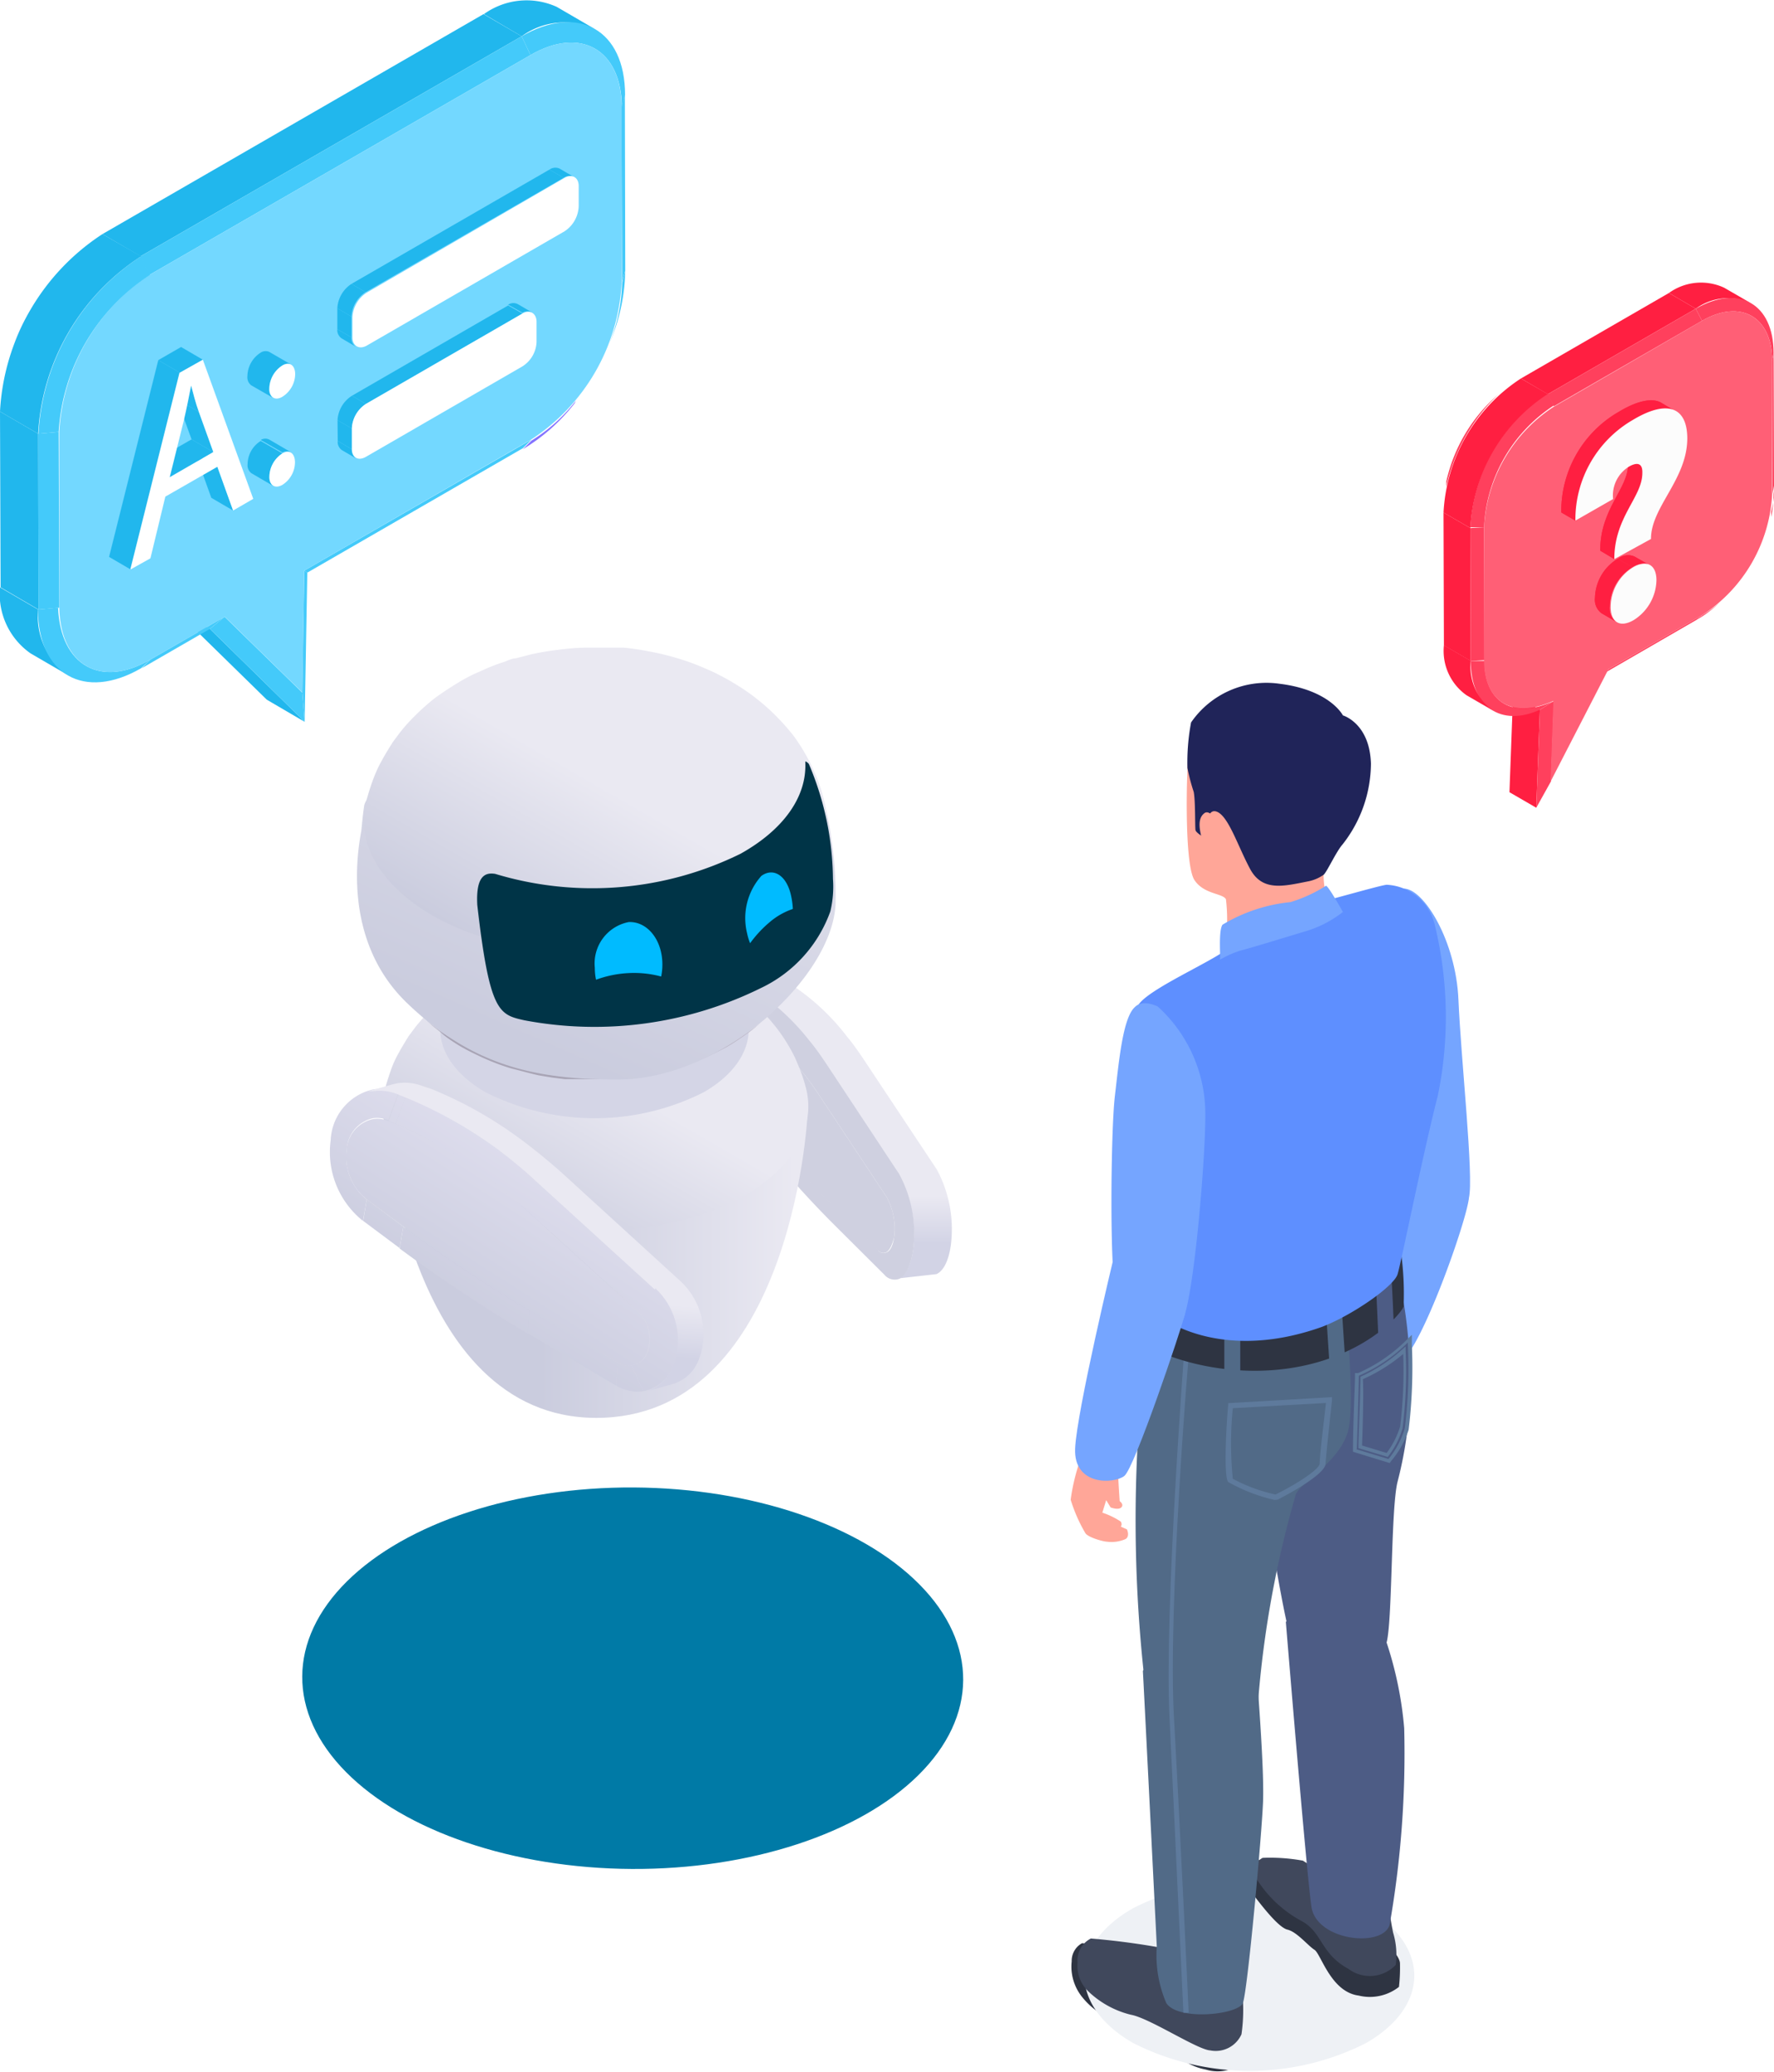 <svg xmlns="http://www.w3.org/2000/svg" xmlns:xlink="http://www.w3.org/1999/xlink" viewBox="0 0 87.98 102.76"><defs><style>.cls-1{mask:url(#mask);filter:url(#luminosity-noclip-12);}.cls-10,.cls-12,.cls-14,.cls-16,.cls-18,.cls-2,.cls-20,.cls-22,.cls-4,.cls-6,.cls-8{mix-blend-mode:multiply;}.cls-2{fill:url(#linear-gradient);}.cls-21,.cls-3{mask:url(#mask-2);}.cls-3{filter:url(#luminosity-noclip-17);}.cls-4{fill:url(#linear-gradient-2);}.cls-5{mask:url(#mask-3);filter:url(#luminosity-noclip-18);}.cls-6{fill:url(#linear-gradient-3);}.cls-7{mask:url(#mask-4);filter:url(#luminosity-noclip-19);}.cls-8{fill:url(#linear-gradient-4);}.cls-9{mask:url(#mask-5);filter:url(#luminosity-noclip-20);}.cls-10{fill:url(#linear-gradient-5);}.cls-11,.cls-13{mask:url(#mask-6);}.cls-11{filter:url(#luminosity-noclip-21);}.cls-12{fill:url(#linear-gradient-6);}.cls-13{filter:url(#luminosity-noclip-13);}.cls-14{fill:url(#linear-gradient-7);}.cls-15,.cls-19{mask:url(#mask-8);}.cls-15{filter:url(#luminosity-noclip-22);}.cls-16{fill:url(#linear-gradient-8);}.cls-17{mask:url(#mask-9);filter:url(#luminosity-noclip-14);}.cls-18{fill:url(#linear-gradient-9);}.cls-19{filter:url(#luminosity-noclip-15);}.cls-20{fill:url(#linear-gradient-10);}.cls-21{filter:url(#luminosity-noclip-16);}.cls-22{fill:url(#linear-gradient-11);}.cls-23{fill:#ff1f41;}.cls-24{isolation:isolate;}.cls-25{fill:#ff405d;}.cls-26{fill:#ff5f76;}.cls-27{clip-path:url(#clip-path);}.cls-28{clip-path:url(#clip-path-2);}.cls-29{fill:#fcfcfc;}.cls-30{clip-path:url(#clip-path-3);}.cls-31{clip-path:url(#clip-path-4);}.cls-32{fill:#75a5ff;}.cls-33{fill:#2e3442;}.cls-34{fill:#eef1f5;}.cls-35{fill:#40485c;}.cls-36{fill:#4d5c85;}.cls-37{fill:#516a87;}.cls-38{fill:#5e7a9c;}.cls-39{fill:#ffa698;}.cls-40{fill:#5e8fff;}.cls-41{fill:#202459;}.cls-42{fill:#007aa6;}.cls-43{mask:url(#mask-12);}.cls-44{fill:url(#linear-gradient-12);}.cls-45{mask:url(#mask-13);}.cls-46{fill:url(#linear-gradient-13);}.cls-47{mask:url(#mask-14);}.cls-48{fill:url(#linear-gradient-14);}.cls-49{mask:url(#mask-15);}.cls-50{fill:url(#linear-gradient-15);}.cls-51{mask:url(#mask-16);}.cls-52{fill:url(#linear-gradient-16);}.cls-53{mask:url(#mask-17);}.cls-54{fill:url(#linear-gradient-17);}.cls-55{mask:url(#mask-18);}.cls-56{fill:url(#linear-gradient-18);}.cls-57{mask:url(#mask-19);}.cls-58{fill:url(#linear-gradient-19);}.cls-59{mask:url(#mask-20);}.cls-60{fill:url(#linear-gradient-20);}.cls-61{mask:url(#mask-21);}.cls-62{fill:url(#linear-gradient-21);}.cls-63{fill:#8473ff;}.cls-64{fill:#44cafa;}.cls-65{fill:#21b7ed;}.cls-66{fill:#73d8ff;}.cls-67{fill:#fff;}.cls-68{fill:#cfd0e0;}.cls-69{fill:url(#linear-gradient-22);}.cls-70{fill:url(#linear-gradient-23);}.cls-71{fill:#c0baca;}.cls-72{fill:url(#linear-gradient-24);}.cls-73{fill:#d4d5e6;}.cls-74{fill:url(#linear-gradient-25);}.cls-75{fill:url(#linear-gradient-26);}.cls-76{fill:url(#linear-gradient-27);}.cls-77{fill:#003447;}.cls-78{fill:#0bf;}.cls-79{fill:url(#linear-gradient-28);}.cls-80{fill:url(#linear-gradient-29);}.cls-81{fill:url(#linear-gradient-30);}.cls-82{fill:url(#linear-gradient-31);}.cls-83{fill:url(#linear-gradient-32);}.cls-84{fill:url(#linear-gradient-33);}.cls-85{fill:url(#linear-gradient-34);}.cls-86{fill:url(#linear-gradient-35);}.cls-87{fill:url(#linear-gradient-36);}.cls-88{fill:url(#linear-gradient-37);}.cls-89{fill:url(#linear-gradient-38);}.cls-90{mask:url(#mask-22);}.cls-91{fill:url(#linear-gradient-39);}.cls-92{filter:url(#luminosity-noclip-9);}.cls-93{filter:url(#luminosity-noclip-8);}.cls-94{filter:url(#luminosity-noclip-6);}.cls-95{filter:url(#luminosity-noclip-5);}.cls-96{filter:url(#luminosity-noclip-4);}.cls-97{filter:url(#luminosity-noclip-3);}.cls-98{filter:url(#luminosity-noclip-2);}.cls-99{filter:url(#luminosity-noclip);}</style><filter id="luminosity-noclip" x="14.99" y="-8290.69" width="32.79" height="32766" filterUnits="userSpaceOnUse" color-interpolation-filters="sRGB"><feFlood flood-color="#fff" result="bg"/><feBlend in="SourceGraphic" in2="bg"/></filter><mask id="mask" x="14.99" y="-8290.69" width="32.79" height="32766" maskUnits="userSpaceOnUse"><g class="cls-99"/></mask><linearGradient id="linear-gradient" x1="31.38" y1="80.64" x2="31.38" y2="35.11" gradientUnits="userSpaceOnUse"><stop offset="0" stop-color="#cfcfcf"/><stop offset="0.19" stop-color="#959595"/><stop offset="0.4" stop-color="#606060"/><stop offset="0.58" stop-color="#363636"/><stop offset="0.75" stop-color="#191919"/><stop offset="0.9" stop-color="#060606"/><stop offset="1"/></linearGradient><filter id="luminosity-noclip-2" x="22.45" y="-8290.69" width="1.54" height="32766" filterUnits="userSpaceOnUse" color-interpolation-filters="sRGB"><feFlood flood-color="#fff" result="bg"/><feBlend in="SourceGraphic" in2="bg"/></filter><mask id="mask-2" x="22.45" y="-8290.69" width="1.54" height="32766" maskUnits="userSpaceOnUse"><g class="cls-98"/></mask><linearGradient id="linear-gradient-2" x1="23.22" y1="76.33" x2="23.22" y2="70.06" gradientUnits="userSpaceOnUse"><stop offset="0" stop-color="#5f5f5f"/><stop offset="1" stop-color="#393939"/></linearGradient><filter id="luminosity-noclip-3" x="40.76" y="-8290.69" width="1.54" height="32766" filterUnits="userSpaceOnUse" color-interpolation-filters="sRGB"><feFlood flood-color="#fff" result="bg"/><feBlend in="SourceGraphic" in2="bg"/></filter><mask id="mask-3" x="40.76" y="-8290.69" width="1.54" height="32766" maskUnits="userSpaceOnUse"><g class="cls-97"/></mask><linearGradient id="linear-gradient-3" x1="41.53" y1="67.08" x2="41.53" y2="62.48" gradientUnits="userSpaceOnUse"><stop offset="0" stop-color="#cfcfcf"/><stop offset="0.15" stop-color="#c5c5c5"/><stop offset="0.4" stop-color="#a9a9a9"/><stop offset="0.73" stop-color="#7c7c7c"/><stop offset="1" stop-color="#525252"/></linearGradient><filter id="luminosity-noclip-4" x="45.57" y="-8290.69" width="1.54" height="32766" filterUnits="userSpaceOnUse" color-interpolation-filters="sRGB"><feFlood flood-color="#fff" result="bg"/><feBlend in="SourceGraphic" in2="bg"/></filter><mask id="mask-4" x="45.57" y="-8290.69" width="1.54" height="32766" maskUnits="userSpaceOnUse"><g class="cls-96"/></mask><linearGradient id="linear-gradient-4" x1="46.34" y1="46.73" x2="46.34" y2="45.02" xlink:href="#linear-gradient-3"/><filter id="luminosity-noclip-5" x="45.52" y="-8290.69" width="1.64" height="32766" filterUnits="userSpaceOnUse" color-interpolation-filters="sRGB"><feFlood flood-color="#fff" result="bg"/><feBlend in="SourceGraphic" in2="bg"/></filter><mask id="mask-5" x="45.52" y="-8290.69" width="1.64" height="32766" maskUnits="userSpaceOnUse"><g class="cls-95"/></mask><linearGradient id="linear-gradient-5" x1="-4903.47" y1="132.2" x2="-4903.47" y2="129.13" gradientTransform="matrix(-1, -0.07, 0.07, -1, -4854.4, -166.48)" xlink:href="#linear-gradient-3"/><filter id="luminosity-noclip-6" x="16.23" y="-8290.69" width="1.54" height="32766" filterUnits="userSpaceOnUse" color-interpolation-filters="sRGB"><feFlood flood-color="#fff" result="bg"/><feBlend in="SourceGraphic" in2="bg"/></filter><mask id="mask-6" x="16.23" y="-8290.69" width="1.54" height="32766" maskUnits="userSpaceOnUse"><g class="cls-94"/></mask><linearGradient id="linear-gradient-6" x1="17" y1="75.11" x2="17" y2="72.04" xlink:href="#linear-gradient-3"/><linearGradient id="linear-gradient-7" x1="17" y1="69.73" x2="17" y2="59.66" gradientUnits="userSpaceOnUse"><stop offset="0" stop-color="#cfcfcf"/><stop offset="0.1" stop-color="#c5c5c5"/><stop offset="0.27" stop-color="#a9a9a9"/><stop offset="0.5" stop-color="#7b7b7b"/><stop offset="0.77" stop-color="#3d3d3d"/><stop offset="1"/></linearGradient><filter id="luminosity-noclip-8" x="36.23" y="-8290.69" width="1.54" height="32766" filterUnits="userSpaceOnUse" color-interpolation-filters="sRGB"><feFlood flood-color="#fff" result="bg"/><feBlend in="SourceGraphic" in2="bg"/></filter><mask id="mask-8" x="36.23" y="-8290.69" width="1.54" height="32766" maskUnits="userSpaceOnUse"><g class="cls-93"/></mask><linearGradient id="linear-gradient-8" x1="36.99" y1="73.95" x2="36.99" y2="69.35" gradientUnits="userSpaceOnUse"><stop offset="0" stop-color="#cfcfcf"/><stop offset="0.17" stop-color="#c5c5c5"/><stop offset="0.47" stop-color="#a9a9a9"/><stop offset="0.86" stop-color="#7c7c7c"/><stop offset="1" stop-color="#696969"/></linearGradient><filter id="luminosity-noclip-9" x="44.8" y="-8290.69" width="1.54" height="32766" filterUnits="userSpaceOnUse" color-interpolation-filters="sRGB"><feFlood flood-color="#fff" result="bg"/><feBlend in="SourceGraphic" in2="bg"/></filter><mask id="mask-9" x="44.8" y="-8290.69" width="1.54" height="32766" maskUnits="userSpaceOnUse"><g class="cls-92"/></mask><linearGradient id="linear-gradient-9" x1="45.57" y1="75.1" x2="45.57" y2="68.64" xlink:href="#linear-gradient-7"/><linearGradient id="linear-gradient-10" x1="36.99" y1="84.52" x2="36.99" y2="77.77" xlink:href="#linear-gradient-8"/><linearGradient id="linear-gradient-11" x1="23.22" y1="86.6" x2="23.22" y2="79.29" xlink:href="#linear-gradient-8"/><clipPath id="clip-path"><path class="cls-23" d="M81.06,27.6l.73.42a.86.86,0,0,0-.84.11l-.72-.42A.82.82,0,0,1,81.06,27.6Z"/></clipPath><clipPath id="clip-path-2"><path class="cls-23" d="M80.14,30.83l-.72-.42a.83.83,0,0,1-.32-.76,2.33,2.33,0,0,1,1.13-1.94l.72.42a2.32,2.32,0,0,0-1.12,1.94A.83.83,0,0,0,80.14,30.83Z"/></clipPath><clipPath id="clip-path-3"><path class="cls-23" d="M80.59,22.61l.72.42c.1.06.16.21.16.44,0,1.2-1.39,2.17-1.39,4.27l-.72-.43c0-2.09,1.38-3.06,1.38-4.26C80.74,22.81,80.69,22.67,80.59,22.61Z"/></clipPath><clipPath id="clip-path-4"><path class="cls-23" d="M82.43,20l.72.43c-.46-.27-1.19-.13-2.14.41a5.71,5.71,0,0,0-2.86,5l-.72-.42a5.68,5.68,0,0,1,2.86-5C81.23,19.85,82,19.71,82.43,20Z"/></clipPath><filter id="luminosity-noclip-12" x="14.99" y="34.61" width="32.79" height="58.09" filterUnits="userSpaceOnUse" color-interpolation-filters="sRGB"><feFlood flood-color="#fff" result="bg"/><feBlend in="SourceGraphic" in2="bg"/></filter><mask id="mask-12" x="14.99" y="34.61" width="32.79" height="58.09" maskUnits="userSpaceOnUse"><g class="cls-1"><path class="cls-2" d="M47.77,34.61H15V83.24h0c0,2.41,1.64,4.82,4.83,6.67,6.43,3.7,16.81,3.72,23.19,0,3.2-1.85,4.79-4.28,4.76-6.71h0Z"/></g></mask><linearGradient id="linear-gradient-12" x1="31.38" y1="80.64" x2="31.38" y2="35.11" gradientUnits="userSpaceOnUse"><stop offset="0" stop-color="#57d8ff"/><stop offset="0.56" stop-color="#46d7ff"/><stop offset="1" stop-color="#40d6ff"/></linearGradient><filter id="luminosity-noclip-13" x="16.23" y="59.66" width="1.54" height="10.07" filterUnits="userSpaceOnUse" color-interpolation-filters="sRGB"><feFlood flood-color="#fff" result="bg"/><feBlend in="SourceGraphic" in2="bg"/></filter><mask id="mask-13" x="16.23" y="59.66" width="1.54" height="10.07" maskUnits="userSpaceOnUse"><g class="cls-13"><path class="cls-14" d="M17,69.73h0a.76.76,0,0,1-.77-.77V60.43a.77.77,0,0,1,.77-.77h0a.77.77,0,0,1,.76.77V69A.76.76,0,0,1,17,69.73Z"/></g></mask><linearGradient id="linear-gradient-13" x1="17" y1="69.73" x2="17" y2="59.66" gradientUnits="userSpaceOnUse"><stop offset="0" stop-color="#57d8ff"/><stop offset="0.54" stop-color="#4dd7ff"/><stop offset="1" stop-color="#40d6ff"/></linearGradient><filter id="luminosity-noclip-14" x="44.8" y="68.64" width="1.54" height="6.46" filterUnits="userSpaceOnUse" color-interpolation-filters="sRGB"><feFlood flood-color="#fff" result="bg"/><feBlend in="SourceGraphic" in2="bg"/></filter><mask id="mask-14" x="44.8" y="68.64" width="1.54" height="6.46" maskUnits="userSpaceOnUse"><g class="cls-17"><path class="cls-18" d="M45.57,75.1h0a.77.77,0,0,1-.77-.76V69.41a.78.78,0,0,1,.77-.77h0a.78.78,0,0,1,.77.77v4.93A.77.77,0,0,1,45.57,75.1Z"/></g></mask><linearGradient id="linear-gradient-14" x1="45.57" y1="75.1" x2="45.57" y2="68.64" xlink:href="#linear-gradient-13"/><filter id="luminosity-noclip-15" x="36.23" y="77.77" width="1.54" height="6.75" filterUnits="userSpaceOnUse" color-interpolation-filters="sRGB"><feFlood flood-color="#fff" result="bg"/><feBlend in="SourceGraphic" in2="bg"/></filter><mask id="mask-15" x="36.23" y="77.77" width="1.54" height="6.75" maskUnits="userSpaceOnUse"><g class="cls-19"><path class="cls-20" d="M37,84.52h0a.77.77,0,0,1-.76-.77V78.54a.76.76,0,0,1,.76-.77h0a.76.76,0,0,1,.77.77v5.21A.77.77,0,0,1,37,84.52Z"/></g></mask><linearGradient id="linear-gradient-15" x1="36.99" y1="84.52" x2="36.99" y2="77.77" gradientUnits="userSpaceOnUse"><stop offset="0" stop-color="#57d8ff"/><stop offset="0.96" stop-color="#4dd7ff"/><stop offset="1" stop-color="#4cd7ff"/></linearGradient><filter id="luminosity-noclip-16" x="22.45" y="79.29" width="1.54" height="7.31" filterUnits="userSpaceOnUse" color-interpolation-filters="sRGB"><feFlood flood-color="#fff" result="bg"/><feBlend in="SourceGraphic" in2="bg"/></filter><mask id="mask-16" x="22.45" y="79.29" width="1.54" height="7.31" maskUnits="userSpaceOnUse"><g class="cls-21"><path class="cls-22" d="M23.22,86.6h0a.78.78,0,0,1-.77-.77V80.05a.77.77,0,0,1,.77-.76h0a.77.77,0,0,1,.77.76v5.78A.78.78,0,0,1,23.22,86.6Z"/></g></mask><linearGradient id="linear-gradient-16" x1="23.22" y1="86.6" x2="23.22" y2="79.29" xlink:href="#linear-gradient-15"/><filter id="luminosity-noclip-17" x="22.45" y="70.06" width="1.54" height="6.27" filterUnits="userSpaceOnUse" color-interpolation-filters="sRGB"><feFlood flood-color="#fff" result="bg"/><feBlend in="SourceGraphic" in2="bg"/></filter><mask id="mask-17" x="22.45" y="70.06" width="1.54" height="6.27" maskUnits="userSpaceOnUse"><g class="cls-3"><path class="cls-4" d="M23.22,76.33h0a.78.78,0,0,1-.77-.77V70.83a.77.77,0,0,1,.77-.77h0a.77.77,0,0,1,.77.77v4.73A.78.78,0,0,1,23.22,76.33Z"/></g></mask><linearGradient id="linear-gradient-17" x1="23.22" y1="76.33" x2="23.22" y2="70.06" gradientUnits="userSpaceOnUse"><stop offset="0" stop-color="#4bd8ff"/><stop offset="1" stop-color="#46d7ff"/></linearGradient><filter id="luminosity-noclip-18" x="40.76" y="62.48" width="1.54" height="4.6" filterUnits="userSpaceOnUse" color-interpolation-filters="sRGB"><feFlood flood-color="#fff" result="bg"/><feBlend in="SourceGraphic" in2="bg"/></filter><mask id="mask-18" x="40.76" y="62.48" width="1.54" height="4.6" maskUnits="userSpaceOnUse"><g class="cls-5"><rect class="cls-6" x="40.76" y="62.48" width="1.54" height="4.6" rx="0.77"/></g></mask><linearGradient id="linear-gradient-18" x1="41.53" y1="67.08" x2="41.53" y2="62.48" gradientUnits="userSpaceOnUse"><stop offset="0" stop-color="#57d8ff"/><stop offset="0.79" stop-color="#4dd7ff"/><stop offset="1" stop-color="#49d7ff"/></linearGradient><filter id="luminosity-noclip-19" x="45.57" y="45.02" width="1.54" height="1.71" filterUnits="userSpaceOnUse" color-interpolation-filters="sRGB"><feFlood flood-color="#fff" result="bg"/><feBlend in="SourceGraphic" in2="bg"/></filter><mask id="mask-19" x="45.57" y="45.02" width="1.54" height="1.71" maskUnits="userSpaceOnUse"><g class="cls-7"><path class="cls-8" d="M46.34,46.73h0a.77.77,0,0,1-.77-.77v-.17a.77.77,0,0,1,.77-.77h0a.77.77,0,0,1,.76.77V46A.77.77,0,0,1,46.34,46.73Z"/></g></mask><linearGradient id="linear-gradient-19" x1="46.34" y1="46.73" x2="46.34" y2="45.02" xlink:href="#linear-gradient-18"/><filter id="luminosity-noclip-20" x="45.52" y="40.48" width="1.64" height="3.07" filterUnits="userSpaceOnUse" color-interpolation-filters="sRGB"><feFlood flood-color="#fff" result="bg"/><feBlend in="SourceGraphic" in2="bg"/></filter><mask id="mask-20" x="45.52" y="40.48" width="1.64" height="3.07" maskUnits="userSpaceOnUse"><g class="cls-9"><path class="cls-10" d="M46.44,40.48h0a.78.78,0,0,1,.72.82l-.11,1.53a.77.77,0,0,1-.82.71h0a.77.77,0,0,1-.71-.82l.1-1.53A.77.77,0,0,1,46.44,40.48Z"/></g></mask><linearGradient id="linear-gradient-20" x1="-4903.47" y1="132.2" x2="-4903.47" y2="129.13" gradientTransform="matrix(-1, -0.07, 0.07, -1, -4854.4, -166.48)" xlink:href="#linear-gradient-18"/><filter id="luminosity-noclip-21" x="16.23" y="72.04" width="1.54" height="3.07" filterUnits="userSpaceOnUse" color-interpolation-filters="sRGB"><feFlood flood-color="#fff" result="bg"/><feBlend in="SourceGraphic" in2="bg"/></filter><mask id="mask-21" x="16.23" y="72.04" width="1.54" height="3.07" maskUnits="userSpaceOnUse"><g class="cls-11"><path class="cls-12" d="M17,75.11h0a.76.76,0,0,1-.77-.77V72.81A.77.77,0,0,1,17,72h0a.77.77,0,0,1,.76.77v1.53A.76.76,0,0,1,17,75.11Z"/></g></mask><linearGradient id="linear-gradient-21" x1="17" y1="75.11" x2="17" y2="72.04" xlink:href="#linear-gradient-18"/><linearGradient id="linear-gradient-22" x1="42.07" y1="63.43" x2="42.07" y2="48.76" gradientUnits="userSpaceOnUse"><stop offset="0.12" stop-color="#d2d3e5"/><stop offset="0.28" stop-color="#eae9f2"/></linearGradient><linearGradient id="linear-gradient-23" x1="18.96" y1="62.62" x2="40.06" y2="62.62" gradientUnits="userSpaceOnUse"><stop offset="0.37" stop-color="#caccde"/><stop offset="0.97" stop-color="#eae9f2"/></linearGradient><linearGradient id="linear-gradient-24" x1="25.71" y1="61.32" x2="33.72" y2="47.45" gradientUnits="userSpaceOnUse"><stop offset="0" stop-color="#caccde"/><stop offset="0.56" stop-color="#eae9f2"/></linearGradient><linearGradient id="linear-gradient-25" x1="27.89" y1="51.95" x2="44.2" y2="51.95" gradientUnits="userSpaceOnUse"><stop offset="0.24" stop-color="#a8a4b5"/><stop offset="1" stop-color="#dbd3e2"/></linearGradient><linearGradient id="linear-gradient-26" x1="19.6" y1="65.71" x2="36.48" y2="27.56" xlink:href="#linear-gradient-23"/><linearGradient id="linear-gradient-27" x1="25.36" y1="47.63" x2="34.08" y2="32.52" xlink:href="#linear-gradient-24"/><linearGradient id="linear-gradient-28" x1="17.92" y1="62.38" x2="22.99" y2="54.48" gradientUnits="userSpaceOnUse"><stop offset="0" stop-color="#caccde"/><stop offset="1" stop-color="#dfdeee"/></linearGradient><linearGradient id="linear-gradient-29" x1="15.54" y1="60.85" x2="20.61" y2="52.96" xlink:href="#linear-gradient-28"/><linearGradient id="linear-gradient-30" x1="15.82" y1="61.02" x2="20.89" y2="53.13" xlink:href="#linear-gradient-28"/><linearGradient id="linear-gradient-31" x1="22.08" y1="65.04" x2="27.14" y2="57.15" xlink:href="#linear-gradient-28"/><linearGradient id="linear-gradient-32" x1="19.01" y1="63.07" x2="24.08" y2="55.18" xlink:href="#linear-gradient-28"/><linearGradient id="linear-gradient-33" x1="27.37" y1="68.45" x2="32.44" y2="60.55" xlink:href="#linear-gradient-28"/><linearGradient id="linear-gradient-34" x1="30.06" y1="70.17" x2="35.13" y2="62.28" xlink:href="#linear-gradient-28"/><linearGradient id="linear-gradient-35" x1="25.52" y1="67.25" x2="30.59" y2="59.36" xlink:href="#linear-gradient-28"/><linearGradient id="linear-gradient-36" x1="22.47" y1="65.3" x2="27.54" y2="57.4" xlink:href="#linear-gradient-28"/><linearGradient id="linear-gradient-37" x1="26" y1="68.54" x2="27" y2="54.17" gradientUnits="userSpaceOnUse"><stop offset="0.12" stop-color="#d2d3e5"/><stop offset="0.3" stop-color="#eae9f2"/></linearGradient><linearGradient id="linear-gradient-38" x1="30.1" y1="70.2" x2="35.17" y2="62.31" xlink:href="#linear-gradient-28"/><filter id="luminosity-noclip-22" x="36.23" y="69.35" width="1.54" height="4.6" filterUnits="userSpaceOnUse" color-interpolation-filters="sRGB"><feFlood flood-color="#fff" result="bg"/><feBlend in="SourceGraphic" in2="bg"/></filter><mask id="mask-22" x="36.23" y="69.35" width="1.54" height="4.6" maskUnits="userSpaceOnUse"><g class="cls-15"><path class="cls-16" d="M37,74h0a.77.77,0,0,1-.76-.77V70.11a.76.76,0,0,1,.76-.76h0a.76.76,0,0,1,.77.76v3.07A.77.77,0,0,1,37,74Z"/></g></mask><linearGradient id="linear-gradient-39" x1="36.99" y1="73.95" x2="36.99" y2="69.35" xlink:href="#linear-gradient-15"/></defs><g id="Layer_2" data-name="Layer 2"><g id="Layer_1-2" data-name="Layer 1"><g class="cls-24"><path class="cls-25" d="M85.35,29.83l-.2.18a6.3,6.3,0,0,1-1,.73l.31-.25A6.09,6.09,0,0,0,85.35,29.83Z"/><path class="cls-25" d="M87.84,25.37l0,.27a5.76,5.76,0,0,0,.12-1.15l.07-.4A5.64,5.64,0,0,1,87.84,25.37Z"/><polygon class="cls-25" points="84.45 30.49 84.14 30.74 79.66 33.33 79.79 33.18 84.45 30.49"/><polygon class="cls-25" points="87.89 17.9 87.96 17.51 87.98 24.09 87.91 24.49 87.89 17.9"/><polygon class="cls-23" points="76.19 40.06 74.86 39.29 75.04 34.43 76.37 35.2 76.19 40.06"/><polygon class="cls-25" points="76.92 38.75 76.19 40.06 76.37 35.2 77.06 34.77 76.92 38.75"/><path class="cls-23" d="M85.51,14.27l1.33.77a2.7,2.7,0,0,0-2.74.27l-1.33-.78A2.72,2.72,0,0,1,85.51,14.27Z"/><path class="cls-25" d="M84.41,15.91l-.31-.6c2.13-1.23,3.86-.25,3.86,2.2l-.07.39C87.89,15.7,86.32,14.81,84.41,15.91Z"/><path class="cls-25" d="M77.06,34.77l-.69.43c-1.93.87-3.43-.14-3.43-2.42l.68,0C73.62,34.79,75,35.71,77.06,34.77Z"/><path class="cls-23" d="M74.06,35.25l-1.33-.77A2.69,2.69,0,0,1,71.61,32l1.33.77A2.69,2.69,0,0,0,74.06,35.25Z"/><polygon class="cls-23" points="72.94 32.78 71.61 32.01 71.59 25.42 72.92 26.19 72.94 32.78"/><polygon class="cls-25" points="73.62 32.74 72.94 32.78 72.92 26.19 73.6 26.15 73.62 32.74"/><polygon class="cls-23" points="76.76 19.55 75.43 18.77 82.77 14.53 84.1 15.31 76.76 19.55"/><polygon class="cls-25" points="77.06 20.15 76.76 19.55 84.1 15.31 84.41 15.91 77.06 20.15"/><path class="cls-25" d="M71.73,24.14l0-.14,0-.13a8,8,0,0,1,2.43-4.18h0l.2-.18A9,9,0,0,0,71.73,24.14Z"/><path class="cls-26" d="M84.41,15.91c1.91-1.1,3.48-.21,3.48,2l0,6.59a7.63,7.63,0,0,1-3.46,6l-4.66,2.69-2.87,5.57.14-4c-2.08.94-3.44,0-3.44-2l0-6.59a7.63,7.63,0,0,1,3.46-6Z"/><path class="cls-25" d="M73.6,26.15l-.68,0a8.46,8.46,0,0,1,3.84-6.65l.3.61A7.63,7.63,0,0,0,73.6,26.15Z"/><path class="cls-23" d="M72.92,26.19l-1.33-.77a8.46,8.46,0,0,1,3.84-6.65l1.33.77A8.46,8.46,0,0,0,72.92,26.19Z"/></g><g class="cls-24"><path class="cls-23" d="M81.06,27.6l.73.42a.86.86,0,0,0-.84.11l-.72-.42A.82.82,0,0,1,81.06,27.6Z"/><g class="cls-27"><g class="cls-24"><path class="cls-23" d="M81,28.13l-.72-.42a.82.82,0,0,1,.83-.11l.73.42a.86.86,0,0,0-.84.11Z"/></g></g><path class="cls-23" d="M80.14,30.83l-.72-.42a.83.83,0,0,1-.32-.76,2.33,2.33,0,0,1,1.13-1.94l.72.42a2.32,2.32,0,0,0-1.12,1.94A.83.83,0,0,0,80.14,30.83Z"/><g class="cls-28"><g class="cls-24"><path class="cls-23" d="M80.14,30.83l-.72-.42a.83.83,0,0,1-.32-.76,2.33,2.33,0,0,1,1.13-1.94l.72.42a2.32,2.32,0,0,0-1.12,1.94.83.83,0,0,0,.31.76Z"/></g></g><path class="cls-29" d="M81,28.13c.67-.38,1.14-.13,1.15.63a2.39,2.39,0,0,1-1.14,2c-.66.38-1.13.11-1.13-.66A2.32,2.32,0,0,1,81,28.13Z"/></g><g class="cls-24"><path class="cls-23" d="M80.59,22.61l.72.42c.1.06.16.21.16.44,0,1.2-1.39,2.17-1.39,4.27l-.72-.43c0-2.09,1.38-3.06,1.38-4.26C80.74,22.81,80.69,22.67,80.59,22.61Z"/><g class="cls-30"><g class="cls-24"><path class="cls-23" d="M80.08,27.74l-.72-.43c0-2.09,1.38-3.06,1.38-4.26,0-.24,0-.38-.15-.44l.72.42c.1.06.16.21.16.44,0,1.2-1.39,2.17-1.39,4.27Z"/></g></g><path class="cls-23" d="M82.43,20l.72.43c-.46-.27-1.19-.13-2.14.41a5.71,5.71,0,0,0-2.86,5l-.72-.42a5.68,5.68,0,0,1,2.86-5C81.23,19.85,82,19.71,82.43,20Z"/><g class="cls-31"><g class="cls-24"><path class="cls-23" d="M78.15,25.82l-.72-.42a5.68,5.68,0,0,1,2.86-5c.94-.54,1.68-.68,2.14-.42l.72.43c-.46-.27-1.19-.13-2.14.41a5.71,5.71,0,0,0-2.86,5Z"/></g></g><path class="cls-29" d="M80.79,23.14A1.68,1.68,0,0,0,80,24.75l-1.87,1.07a5.71,5.71,0,0,1,2.86-5c1.67-1,2.68-.66,2.69.91,0,2.05-1.81,3.42-1.8,5l-1.82,1c0-2.1,1.39-3.07,1.39-4.27C81.47,23,81.23,22.89,80.79,23.14Z"/></g><path class="cls-32" d="M69.62,44.07c1,0,2.59,2.62,2.71,5.51s.77,8.82.52,9.82-3,.85-3.59-1.08S69.62,44.07,69.62,44.07Z"/><path class="cls-32" d="M72.17,56.41a6.9,6.9,0,0,1,.68,3c-.12,1.18-2.35,7.46-3.36,8.09s-3-1-2.39-3.5a61.37,61.37,0,0,1,3.11-7.58Z"/><path class="cls-33" d="M61.23,100c.17,0,.72,1,.72,1l-.09,1.08a2,2,0,0,1-2.06.56,2.9,2.9,0,0,1-1.94-1.33l-.11-.31a4.36,4.36,0,0,0-1.62-.59,3.71,3.71,0,0,1-2.48-1.39,2.4,2.4,0,0,1-.5-1.74,1,1,0,0,1,.5-.9C54.13,96.22,61.23,100,61.23,100Z"/><path class="cls-34" d="M67.76,101.32a12.78,12.78,0,0,1-11.57,0c-3.21-1.85-3.22-4.84,0-6.68a12.78,12.78,0,0,1,11.57,0C70.93,96.49,70.94,99.48,67.76,101.32Z"/><path class="cls-33" d="M68.77,96.35c.09.17.62.63.66,1a8.42,8.42,0,0,1-.05,1.19,2.34,2.34,0,0,1-2,.43c-1.38-.18-1.87-2.07-2.19-2.27s-.87-.89-1.34-1-1.39-1.34-1.69-1.73A1.1,1.1,0,0,1,62,92.78c.16-.27.09-.47.75-.62S68.77,96.35,68.77,96.35Z"/><path class="cls-35" d="M58.18,96.71a37.07,37.07,0,0,0-4.08-.57,1.22,1.22,0,0,0-.66,1.19,1.76,1.76,0,0,0,.48,1.38,4.65,4.65,0,0,0,2.16,1.21c.92.16,3.29,1.73,3.94,1.77a1.4,1.4,0,0,0,1.55-.8,8.49,8.49,0,0,0,0-2.41C61.58,98.37,58.18,96.71,58.18,96.71Z"/><path class="cls-35" d="M68.79,93.14a15.15,15.15,0,0,0,.3,2.71,3.77,3.77,0,0,1,.13,1.6,1.77,1.77,0,0,1-2.34.2c-1.39-.76-1.28-1.77-2.28-2.35a6,6,0,0,1-2.31-2.16.75.75,0,0,1,.33-1,9,9,0,0,1,2,.14c.21.15.89.51.89.51l1.81-.61Z"/><path class="cls-36" d="M69,61.34c.06,1.13.7,2.6.89,5.73a19.67,19.67,0,0,1-.58,6.42c-.33,1.33-.25,6.68-.53,7.92s-4.23.92-4.7,0-2-11.16-2.16-12.51,1-8.72,1-8.72Z"/><path class="cls-36" d="M67.81,78.84a8.18,8.18,0,0,1,.94,2.57,18.38,18.38,0,0,1,.89,4.3,49.39,49.39,0,0,1-.72,9.74c-.33,1.17-3.63.81-3.88-.88s-1.27-14.14-1.27-14.14Z"/><path class="cls-37" d="M66.54,62.25c0,.86.77,7.26.3,8.78s-2.32,2.49-2.57,3.07a51.19,51.19,0,0,0-1.94,11.22c-4.27,1.11-5.15,1.19-5.54-1.75a71.2,71.2,0,0,1-.36-12.15c.31-3,.11-8.7.53-9.31S66.54,62.25,66.54,62.25Z"/><path class="cls-37" d="M62,79.42a18,18,0,0,1,.33,3.46c.06,1.11.37,4.82.31,6.46s-.77,9.42-1,10-3.22.9-3.8,0a6,6,0,0,1-.47-2.81s-.67-13.41-.69-13.65S62,79.42,62,79.42Z"/><path class="cls-38" d="M58.69,99.82l.26,0c0-.09-.43-9.34-.73-14.67S58.94,67,59,66.84l-.26,0c0,.13-1,13-.74,18.33S58.68,99.72,58.69,99.82Z"/><path class="cls-38" d="M63.21,74.39a8.58,8.58,0,0,1-2.3-.89c-.24-.3-.08-3,0-3.8v-.11l5.15-.3,0,.16s-.29,2.61-.32,3.15-2,1.59-2.39,1.78l-.05,0Zm-2.07-4.55a17.57,17.57,0,0,0,0,3.5,8.07,8.07,0,0,0,2.12.78c1.07-.53,2.18-1.25,2.19-1.54,0-.47.25-2.43.31-3Z"/><path class="cls-38" d="M68.92,72.56,67.1,72v-.17c0-1.14.11-3.36.1-3.58V68.1l.15,0a7.88,7.88,0,0,0,2.31-1.55l.36-.35v.5a25.57,25.57,0,0,1-.16,4.21A4.55,4.55,0,0,1,69,72.45Zm-1.64-.68,1.58.48,0,0a4.25,4.25,0,0,0,.81-1.53,23.88,23.88,0,0,0,.15-4.15v-.1l-.07.07a7.92,7.92,0,0,1-2.36,1.58h0v0c0,.28-.09,3.46-.1,3.6Zm1.56.38-1.47-.44v-.07c0-.29.1-2.84.1-3.41v-.06l0,0a7.85,7.85,0,0,0,2.09-1.37l.15-.13V67a22.5,22.5,0,0,1-.15,3.84,4.23,4.23,0,0,1-.74,1.42Zm-1.29-.57,1.22.37a4.27,4.27,0,0,0,.67-1.32,22.65,22.65,0,0,0,.15-3.59,8.35,8.35,0,0,1-2,1.25C67.64,69,67.57,71.21,67.55,71.69Z"/><path class="cls-33" d="M69.51,62.33a14.82,14.82,0,0,1,.1,2.46c-.11.37-2,2.58-5.81,3.09s-7-1-7.16-1.38.81-2.52.81-2.52Z"/><path class="cls-36" d="M68.36,66.37h.79s-.13-3.44-.21-3.81l-.77.17C68.22,63,68.35,66.11,68.36,66.37Z"/><rect class="cls-37" x="65.85" y="64.82" width="0.79" height="3.28" transform="translate(-4.22 4.5) rotate(-3.77)"/><rect class="cls-37" x="60.72" y="65.44" width="0.79" height="3.27"/><path class="cls-39" d="M55.45,73c0,.29.08,1.45.08,1.45s.23.16.08.31-.53,0-.53,0l-.22-.36-.19.62a3.87,3.87,0,0,1,.91.44c.1.16,0,.25,0,.25l.31.14s.16.34-.07.48a1.72,1.72,0,0,1-.92.13c-.16,0-.92-.2-1.07-.42a7.67,7.67,0,0,1-.73-1.66A9.71,9.71,0,0,1,53.73,72Z"/><path class="cls-40" d="M65.55,65.81c1.46-.55,3.57-2,3.76-2.61s1.26-6,2-8.87a19.36,19.36,0,0,0-.15-8.45,2.58,2.58,0,0,0-2.38-2c-.25,0-3,.81-3.53.9a26.58,26.58,0,0,0-4.51,2.38c-1.08.75-4.21,2.11-4.35,2.83s.26,13.53.36,14.36S60.22,67.71,65.55,65.81Z"/><path class="cls-32" d="M57.42,49.92a7.2,7.2,0,0,1,2.35,5c.09,1.76-.57,9.89-1.18,10.67s-2.91-.31-3.24-1.39-.26-8.13-.06-9.83.39-3.9,1-4.43C56.69,49.54,57.42,49.92,57.42,49.92Z"/><path class="cls-32" d="M57.76,62.53c.8,1.19,1.21,1.84,1,2.67s-2.49,7.6-3,8-2.52.5-2.44-1.36,1.92-9.5,1.92-9.5Z"/><path class="cls-39" d="M65.88,42a4.1,4.1,0,0,0,.21,3.24,16.17,16.17,0,0,1-5.29,1.36,8.55,8.55,0,0,0,0-2c-.15-.3-1.09-.24-1.56-.95s-.39-4.52-.36-5.16,0-2.25.66-2.66S65.88,42,65.88,42Z"/><path class="cls-41" d="M64.93,43.7c-1.22.24-2.31.55-2.93-.6s-1.08-2.65-1.67-2.85-.5,1.25-.51,1.3-.5-.23-.53-.38,0-1.45-.09-1.9a9.6,9.6,0,0,1-.31-1.18,10.64,10.64,0,0,1,.18-2.26,4.54,4.54,0,0,1,4.38-1.92c2.52.31,3.15,1.57,3.15,1.57s1.33.38,1.39,2.39a6.53,6.53,0,0,1-1.4,4c-.32.36-.77,1.35-.94,1.51A2,2,0,0,1,64.93,43.7Z"/><path class="cls-39" d="M59.76,40.31c.25-.12.56.28.57.81a3.6,3.6,0,0,1-.21,1.61c-.19.18-.36-.28-.39-.63S59.19,40.68,59.76,40.31Z"/><path class="cls-32" d="M64,44.74a7.15,7.15,0,0,0,1.76-.81c.12,0,.84,1.3.84,1.3a5.63,5.63,0,0,1-2,1c-1.35.41-2.63.8-3.1.92a4.83,4.83,0,0,0-1,.45c.05,0-.09-1.43.13-1.74A8.07,8.07,0,0,1,64,44.74Z"/><ellipse class="cls-42" cx="31.38" cy="83.23" rx="9.46" ry="16.39" transform="translate(-52.02 114.16) rotate(-89.69)"/><g class="cls-43"><path class="cls-44" d="M47.77,34.61H15V83.24h0c0,2.41,1.64,4.82,4.83,6.67,6.43,3.7,16.81,3.72,23.19,0,3.2-1.85,4.79-4.28,4.76-6.71h0Z"/></g><g class="cls-45"><path class="cls-46" d="M17,69.73h0a.76.76,0,0,1-.77-.77V60.43a.77.77,0,0,1,.77-.77h0a.77.77,0,0,1,.76.77V69A.76.76,0,0,1,17,69.73Z"/></g><g class="cls-47"><path class="cls-48" d="M45.57,75.1h0a.77.77,0,0,1-.77-.76V69.41a.78.78,0,0,1,.77-.77h0a.78.78,0,0,1,.77.77v4.93A.77.77,0,0,1,45.57,75.1Z"/></g><g class="cls-49"><path class="cls-50" d="M37,84.52h0a.77.77,0,0,1-.76-.77V78.54a.76.76,0,0,1,.76-.77h0a.76.76,0,0,1,.77.77v5.21A.77.77,0,0,1,37,84.52Z"/></g><g class="cls-51"><path class="cls-52" d="M23.22,86.6h0a.78.78,0,0,1-.77-.77V80.05a.77.77,0,0,1,.77-.76h0a.77.77,0,0,1,.77.76v5.78A.78.78,0,0,1,23.22,86.6Z"/></g><g class="cls-53"><path class="cls-54" d="M23.22,76.33h0a.78.78,0,0,1-.77-.77V70.83a.77.77,0,0,1,.77-.77h0a.77.77,0,0,1,.77.77v4.73A.78.78,0,0,1,23.22,76.33Z"/></g><g class="cls-55"><rect class="cls-56" x="40.76" y="62.48" width="1.54" height="4.6" rx="0.77"/></g><g class="cls-57"><path class="cls-58" d="M46.34,46.73h0a.77.77,0,0,1-.77-.77v-.17a.77.77,0,0,1,.77-.77h0a.77.77,0,0,1,.76.77V46A.77.77,0,0,1,46.34,46.73Z"/></g><g class="cls-59"><path class="cls-60" d="M46.44,40.48h0a.78.78,0,0,1,.72.82l-.11,1.53a.77.77,0,0,1-.82.71h0a.77.77,0,0,1-.71-.82l.1-1.53A.77.77,0,0,1,46.44,40.48Z"/></g><g class="cls-61"><path class="cls-62" d="M17,75.11h0a.76.76,0,0,1-.77-.77V72.81A.77.77,0,0,1,17,72h0a.77.77,0,0,1,.76.77v1.53A.76.76,0,0,1,17,75.11Z"/></g><g class="cls-24"><path class="cls-63" d="M28.63,19.78l-.07.09L28.5,20a9.32,9.32,0,0,1-2.57,2.28l.43-.43A8.26,8.26,0,0,0,28.63,19.78Z"/><path class="cls-64" d="M30.3,16.85l-.08.19a8.34,8.34,0,0,0,.63-3l.16-.59A9.48,9.48,0,0,1,30.3,16.85Z"/><polygon class="cls-64" points="30.82 5.31 30.99 4.71 31.01 13.43 30.85 14.02 30.82 5.31"/><polygon class="cls-64" points="26.36 21.8 25.93 22.23 15.24 28.4 15.09 28.3 26.36 21.8"/><polygon class="cls-64" points="15.09 28.3 15.24 28.4 15.11 35.8 14.99 34.35 15.09 28.3"/><polygon class="cls-65" points="15.11 35.8 13.23 34.7 8.52 30.09 10.41 31.19 15.11 35.8"/><polygon class="cls-64" points="14.99 34.35 15.11 35.8 10.41 31.19 11.14 30.59 14.99 34.35"/><path class="cls-65" d="M27.61.34l1.89,1.1a3.6,3.6,0,0,0-3.63.36L24,.7A3.62,3.62,0,0,1,27.61.34Z"/><path class="cls-64" d="M26.31,2.73l-.44-.93C28.69.17,31,1.48,31,4.71l-.16.6C30.82,2.45,28.79,1.29,26.31,2.73Z"/><polygon class="cls-64" points="11.14 30.59 10.41 31.19 7.03 33.14 7.46 32.71 11.14 30.59"/><path class="cls-65" d="M3.4,33.5,1.51,32.4A3.59,3.59,0,0,1,0,29.13l1.89,1.1A3.57,3.57,0,0,0,3.4,33.5Z"/><path class="cls-64" d="M7.46,32.71,7,33.14c-2.82,1.63-5.11.32-5.12-2.91l1-.09C3,33,5,34.15,7.46,32.71Z"/><polygon class="cls-64" points="2.94 30.14 1.91 30.23 1.89 21.51 2.91 21.42 2.94 30.14"/><polygon class="cls-65" points="1.91 30.23 0.03 29.13 0 20.41 1.89 21.51 1.91 30.23"/><polygon class="cls-65" points="6.97 12.71 5.08 11.61 23.98 0.7 25.87 1.8 6.97 12.71"/><polygon class="cls-64" points="7.4 13.64 6.97 12.71 25.87 1.8 26.31 2.73 7.4 13.64"/><path class="cls-63" d="M.71,17v0h0v0h0v0h0v0h0v0h0a11,11,0,0,1,1.59-2.74h0l0,0v0h0l0,0v0h0v0h0v0h0A12.25,12.25,0,0,0,.71,17Z"/><path class="cls-66" d="M26.31,2.73c2.48-1.44,4.51-.28,4.52,2.58l0,8.71a9.89,9.89,0,0,1-4.49,7.78L15.09,28.3,15,34.35l-3.85-3.76L7.46,32.71C5,34.15,3,33,2.94,30.14l0-8.72A10,10,0,0,1,7.4,13.64Z"/><path class="cls-64" d="M2.91,21.42l-1,.09A11.2,11.2,0,0,1,7,12.71l.43.93A10,10,0,0,0,2.91,21.42Z"/><path class="cls-65" d="M1.89,21.51,0,20.41a11.22,11.22,0,0,1,5.08-8.8L7,12.71A11.2,11.2,0,0,0,1.89,21.51Z"/></g><g class="cls-24"><path class="cls-65" d="M13.37,21.81l1.08.63a.45.45,0,0,0-.44,0l-1.08-.62A.43.43,0,0,1,13.37,21.81Z"/><path class="cls-65" d="M13.55,24.1l-1.08-.63a.49.49,0,0,1-.19-.45,1.37,1.37,0,0,1,.65-1.15l1.08.62a1.4,1.4,0,0,0-.65,1.16A.49.49,0,0,0,13.55,24.1Z"/><path class="cls-67" d="M14,22.49c.37-.21.62,0,.63.42A1.34,1.34,0,0,1,14,24.05c-.38.21-.64,0-.64-.4A1.4,1.4,0,0,1,14,22.49Z"/></g><g class="cls-24"><path class="cls-65" d="M13.54,19.73l-1.08-.62a.5.5,0,0,1-.19-.46,1.41,1.41,0,0,1,.64-1.15.45.45,0,0,1,.44-.05l1.09.63a.45.45,0,0,0-.45.05,1.39,1.39,0,0,0-.64,1.15A.48.48,0,0,0,13.54,19.73Z"/><path class="cls-67" d="M14,19.68c-.38.22-.64,0-.64-.4A1.39,1.39,0,0,1,14,18.13c.38-.22.63,0,.64.41A1.35,1.35,0,0,1,14,19.68Z"/></g><g class="cls-24"><polygon class="cls-65" points="11.56 25.32 10.48 24.69 9.7 22.52 10.78 23.15 11.56 25.32"/><polygon class="cls-65" points="8.39 23.68 7.31 23.05 9.5 21.79 10.58 22.42 8.39 23.68"/><polygon class="cls-65" points="10.58 22.42 9.5 21.79 8.78 19.8 9.86 20.43 10.58 22.42"/><path class="cls-65" d="M9.86,20.43,8.78,19.8c-.16-.45-.27-.88-.38-1.3l1.08.63C9.59,19.55,9.7,20,9.86,20.43Z"/><polygon class="cls-65" points="8.93 18.49 7.85 17.86 8.98 17.21 10.06 17.84 8.93 18.49"/><polygon class="cls-65" points="6.49 28.25 5.41 27.62 7.85 17.86 8.93 18.49 6.49 28.25"/><path class="cls-67" d="M10.06,17.84l2.5,6.9-1,.58-.78-2.17L8.2,24.63l-.74,3.06-1,.56,2.44-9.76ZM8.4,23.68l2.18-1.26-.72-2c-.16-.45-.27-.88-.38-1.3h0c-.11.55-.22,1.13-.36,1.72l-.7,2.82Z"/></g><g class="cls-24"><path class="cls-65" d="M25.71,15.1l.7.41a.48.48,0,0,0-.5,0l-.71-.4A.48.48,0,0,1,25.71,15.1Z"/><path class="cls-65" d="M17.65,22.73l-.7-.41a.49.49,0,0,1-.2-.45l.7.41A.5.5,0,0,0,17.65,22.73Z"/><polygon class="cls-65" points="17.45 22.28 16.75 21.87 16.74 20.84 17.45 21.25 17.45 22.28"/><polygon class="cls-65" points="18.15 20.03 17.45 19.63 25.2 15.15 25.91 15.55 18.15 20.03"/><path class="cls-65" d="M17.45,21.25l-.71-.41a1.53,1.53,0,0,1,.71-1.21l.7.4A1.53,1.53,0,0,0,17.45,21.25Z"/><path class="cls-67" d="M25.91,15.55c.38-.22.7,0,.7.41v1a1.5,1.5,0,0,1-.7,1.21l-7.75,4.48c-.39.23-.71.05-.71-.4v-1a1.53,1.53,0,0,1,.7-1.22Z"/></g><g class="cls-24"><path class="cls-65" d="M27.75,8.36l.7.41a.51.51,0,0,0-.5.05l-.7-.41A.51.51,0,0,1,27.75,8.36Z"/><path class="cls-65" d="M17.64,17.19l-.7-.41a.49.49,0,0,1-.21-.45l.7.4A.5.5,0,0,0,17.64,17.19Z"/><polygon class="cls-65" points="17.43 16.73 16.73 16.33 16.73 15.29 17.43 15.7 17.43 16.73"/><polygon class="cls-65" points="18.13 14.49 17.43 14.08 27.25 8.41 27.95 8.82 18.13 14.49"/><path class="cls-65" d="M17.43,15.7l-.7-.41a1.54,1.54,0,0,1,.7-1.21l.7.41A1.54,1.54,0,0,0,17.43,15.7Z"/><path class="cls-67" d="M28,8.82c.39-.22.7,0,.7.4v1A1.55,1.55,0,0,1,28,11.47l-9.81,5.67c-.39.22-.71,0-.71-.41v-1a1.54,1.54,0,0,1,.7-1.21Z"/></g><path class="cls-68" d="M43.92,62.12a.32.32,0,0,1-.37-.11l-2.42-2.39a47.6,47.6,0,0,1-3.47-3.87l-1-1.27A4.24,4.24,0,0,1,36,52.07c0-.88.24-1.5.57-1.64a.42.42,0,0,1,.41.06l.19.12a10.42,10.42,0,0,1,2.36,2.24,14,14,0,0,1,1,1.32l3.45,5.21a3.29,3.29,0,0,1,.36,2C44.23,61.79,44.1,62.05,43.92,62.12Z"/><path class="cls-69" d="M46.46,58,43,52.79c-.33-.5-.67-1-1-1.39A11.21,11.21,0,0,0,39.49,49l-.19-.13a.8.8,0,0,0-.49-.14L36.94,49a.68.68,0,0,1,.49.14l.19.12a11.44,11.44,0,0,1,2.51,2.37c.34.43.68.89,1,1.39l3.45,5.22A6.16,6.16,0,0,1,45.28,62c-.11.77-.38,1.26-.7,1.4l1.86-.21c.33-.14.6-.63.71-1.4A6.23,6.23,0,0,0,46.46,58Z"/><path class="cls-68" d="M44.59,58.22,41.14,53c-.33-.5-.67-1-1-1.39a11.44,11.44,0,0,0-2.51-2.37l-.19-.12a.68.68,0,0,0-.66-.1c-.54.23-.92,1.24-.93,2.68a6.79,6.79,0,0,0,1.06,3.92l1,1.27a47.51,47.51,0,0,0,3.54,3.93l2.41,2.4a.66.66,0,0,0,.72.21c.32-.14.59-.63.7-1.4A6.16,6.16,0,0,0,44.59,58.22Zm-1,3.79-2.42-2.39a47.6,47.6,0,0,1-3.47-3.87l-1-1.27A4.24,4.24,0,0,1,36,52.07c0-.88.24-1.5.57-1.64a.42.42,0,0,1,.41.06l.19.12a10.42,10.42,0,0,1,2.36,2.24,14,14,0,0,1,1,1.32l3.45,5.21a3.29,3.29,0,0,1,.36,2c-.06.4-.19.66-.37.73A.32.32,0,0,1,43.55,62Z"/><path class="cls-70" d="M40.06,54.92c0,1.25-1.06,15.4-10.49,15.4S19,55.43,19,54.92Z"/><path class="cls-71" d="M32.47,52.41a6.58,6.58,0,0,1-6-.06c-1.63-1-1.59-2.52.08-3.46a6.58,6.58,0,0,1,6,.07C34.17,49.93,34.14,51.47,32.47,52.41Z"/><path class="cls-72" d="M40,54.08a8.28,8.28,0,0,0-.24-.81c-.09-.25-.23-.58-.34-.83a8.68,8.68,0,0,0-.83-1.36,9.58,9.58,0,0,0-1.2-1.31,9.73,9.73,0,0,0-1.5-1.09c-.21-.13-.49-.28-.71-.39L34.57,48a11.8,11.8,0,0,0-1.25-.46,11.24,11.24,0,0,0-1.24-.31c-.46-.09-.95-.15-1.23-.18s-.42,0-.6,0l-.62,0H29c-.38,0-.85.06-1.23.1a12.49,12.49,0,0,0-1.24.22l-.67.17-.6.19c-.22.07-.51.18-.72.27s-.41.18-.58.26-.53.27-.75.4-.73.47-1,.7a7.84,7.84,0,0,0-.92.81,8.42,8.42,0,0,0-.69.77l-.35.47c-.14.23-.33.54-.46.78a5.28,5.28,0,0,0-.36.76c-.12.33-.26.77-.35,1.1-.44,1.81.51,3.71,2.88,5.13,4.06,2.42,10.74,2.49,14.91.15C39.37,57.89,40.41,55.94,40,54.08Zm-7.49-1.67a6.58,6.58,0,0,1-6-.06c-1.63-1-1.59-2.52.08-3.46a6.58,6.58,0,0,1,6,.07C34.17,49.93,34.14,51.47,32.47,52.41Z"/><path class="cls-73" d="M34.9,54.17a12,12,0,0,1-10.82,0c-3-1.73-3-4.53,0-6.25a12,12,0,0,1,10.83,0C37.87,49.65,37.88,52.45,34.9,54.17Z"/><path class="cls-74" d="M22.71,51.82a9.27,9.27,0,0,0,.82.44,12,12,0,0,0,1.28.55c.2.07.46.16.67.21s.86.23,1.23.31l.66.11.65.08.64,0,.65,0H30c.2,0,.47,0,.67,0,.38,0,.89-.1,1.28-.16.21,0,.48-.09.69-.14l.62-.15.74-.23c.26-.08.59-.22.85-.33s.77-.36,1.09-.53.63-.38.89-.56.41-.29.58-.43.55-.48.78-.69a7.82,7.82,0,0,1-1.71,1.26c-4,2.23-10.37,2.17-14.21-.14a8.16,8.16,0,0,1-1.41-1.08c.19.18.45.41.65.58l.32.25C22.05,51.4,22.43,51.64,22.71,51.82Z"/><path class="cls-75" d="M30.63,53.54c5.3,0,10.81-5.26,10.81-8.85a19.42,19.42,0,0,0-.72-5.51c-1.13-3.8-22.24-1.92-22.66.79-.1.66-.12,1.13-.15,1.28-.14.81-1,5.34,2.27,8.49S26.61,53.54,30.63,53.54Z"/><path class="cls-76" d="M40.88,39.74c-.07-.26-.17-.62-.26-.88s-.25-.63-.38-.9a9.52,9.52,0,0,0-.9-1.49A11.29,11.29,0,0,0,38,35.05a10.45,10.45,0,0,0-1.64-1.19c-.22-.14-.53-.3-.76-.42s-.44-.21-.63-.29a11.75,11.75,0,0,0-1.36-.5,12.93,12.93,0,0,0-1.35-.33c-.5-.1-1-.17-1.33-.2l-.67,0-.66,0H29a11.91,11.91,0,0,0-1.34.11,12.71,12.71,0,0,0-1.35.23l-.73.19c-.2,0-.45.14-.65.2s-.56.2-.79.3l-.63.28a7.89,7.89,0,0,0-.81.44c-.35.21-.81.51-1.13.75a10.59,10.59,0,0,0-1,.89,8.49,8.49,0,0,0-.75.84c-.11.15-.27.35-.38.52s-.36.58-.5.84a6.28,6.28,0,0,0-.39.83c-.14.35-.29.84-.39,1.2-.48,2,.56,4,3.14,5.58C25.68,47.91,33,48,37.5,45.43,40.23,43.9,41.36,41.77,40.88,39.74Z"/><path class="cls-77" d="M41.31,43.59a5.28,5.28,0,0,1-.13,1.61A6.71,6.71,0,0,1,37.74,49,18.65,18.65,0,0,1,26,50.6c-1.25-.28-1.72-.39-2.33-5.72-.08-1.51.44-1.61.89-1.54a16.64,16.64,0,0,0,12.17-1c2.18-1.22,3.26-2.85,3.21-4.47v-.11a.36.36,0,0,1,.18.14A14.9,14.9,0,0,1,41.31,43.59Z"/><path class="cls-78" d="M31.18,45.73A2.09,2.09,0,0,0,29.5,48a2.81,2.81,0,0,0,.06.59,5.42,5.42,0,0,1,1.62-.33,5.18,5.18,0,0,1,1.61.17,2.91,2.91,0,0,0,.06-.6C32.85,46.61,32.1,45.69,31.18,45.73Z"/><path class="cls-78" d="M37.76,43.44a3.14,3.14,0,0,0-.71,2.84,3,3,0,0,0,.15.5,5.79,5.79,0,0,1,1-1.07,3.46,3.46,0,0,1,1.12-.63,3.7,3.7,0,0,0-.07-.57C39.05,43.43,38.37,43,37.76,43.44Z"/><polygon class="cls-79" points="20 60.83 19.82 61.9 18.01 60.55 18.19 59.48 20 60.83"/><path class="cls-80" d="M18.19,59.49,18,60.55a4.37,4.37,0,0,1-1.6-4,2.7,2.7,0,0,1,2.1-2.52,2.34,2.34,0,0,1,1.26.16l-.5,1.37a1.41,1.41,0,0,0-.77-.1,1.66,1.66,0,0,0-1.29,1.55A2.69,2.69,0,0,0,18.19,59.49Z"/><polygon class="cls-81" points="19.27 55.6 19.77 54.23 20.12 54.37 19.62 55.74 19.27 55.6"/><path class="cls-82" d="M26.24,65l-.07,1.14a75.14,75.14,0,0,1-6.35-4.22L20,60.83A72.6,72.6,0,0,0,26.24,65Z"/><path class="cls-83" d="M19.62,55.74l.5-1.37A21.43,21.43,0,0,1,24.68,57c.61.46,1.21.95,1.79,1.48l-.85,1.14c-.55-.5-1.12-1-1.7-1.39A19.27,19.27,0,0,0,19.62,55.74Z"/><polygon class="cls-84" points="30.63 67.58 30.55 68.72 26.17 66.12 26.24 64.98 30.63 67.58"/><path class="cls-85" d="M31.33,67.73,31.9,69a2.05,2.05,0,0,1-1.35-.29l.08-1.14A1,1,0,0,0,31.33,67.73Z"/><polygon class="cls-86" points="25.61 59.57 26.47 58.43 32.51 63.9 31.66 65.05 25.61 59.57"/><path class="cls-87" d="M31.33,67.73a1,1,0,0,1-.7-.15L26.24,65A72.6,72.6,0,0,1,20,60.83l-1.81-1.34a2.69,2.69,0,0,1-1-2.44A1.66,1.66,0,0,1,18.5,55.5a1.41,1.41,0,0,1,.77.1l.35.14a19.27,19.27,0,0,1,4.3,2.44c.58.43,1.15.89,1.7,1.39l6,5.48a1.87,1.87,0,0,1,.47,2A1,1,0,0,1,31.33,67.73Z"/><path class="cls-88" d="M33.77,63.56l-6-5.48c-.59-.52-1.18-1-1.8-1.47A20.32,20.32,0,0,0,21.38,54L21,53.88a2.46,2.46,0,0,0-1.27-.16l-.23.05-1.25.35.23,0a2.34,2.34,0,0,1,1.26.16l.35.14A21.43,21.43,0,0,1,24.68,57c.61.46,1.21.95,1.79,1.48l6,5.47a3.55,3.55,0,0,1,.9,3.8A2.07,2.07,0,0,1,32.09,69l1.25-.35a2,2,0,0,0,1.33-1.26A3.58,3.58,0,0,0,33.77,63.56Z"/><path class="cls-89" d="M31.66,65.05l.85-1.15a3.55,3.55,0,0,1,.9,3.8A2,2,0,0,1,31.9,69l-.57-1.28a1,1,0,0,0,.8-.68A1.87,1.87,0,0,0,31.66,65.05Z"/><g class="cls-90"><path class="cls-91" d="M37,74h0a.77.77,0,0,1-.76-.77V70.11a.76.76,0,0,1,.76-.76h0a.76.76,0,0,1,.77.76v3.07A.77.77,0,0,1,37,74Z"/></g></g></g></svg>